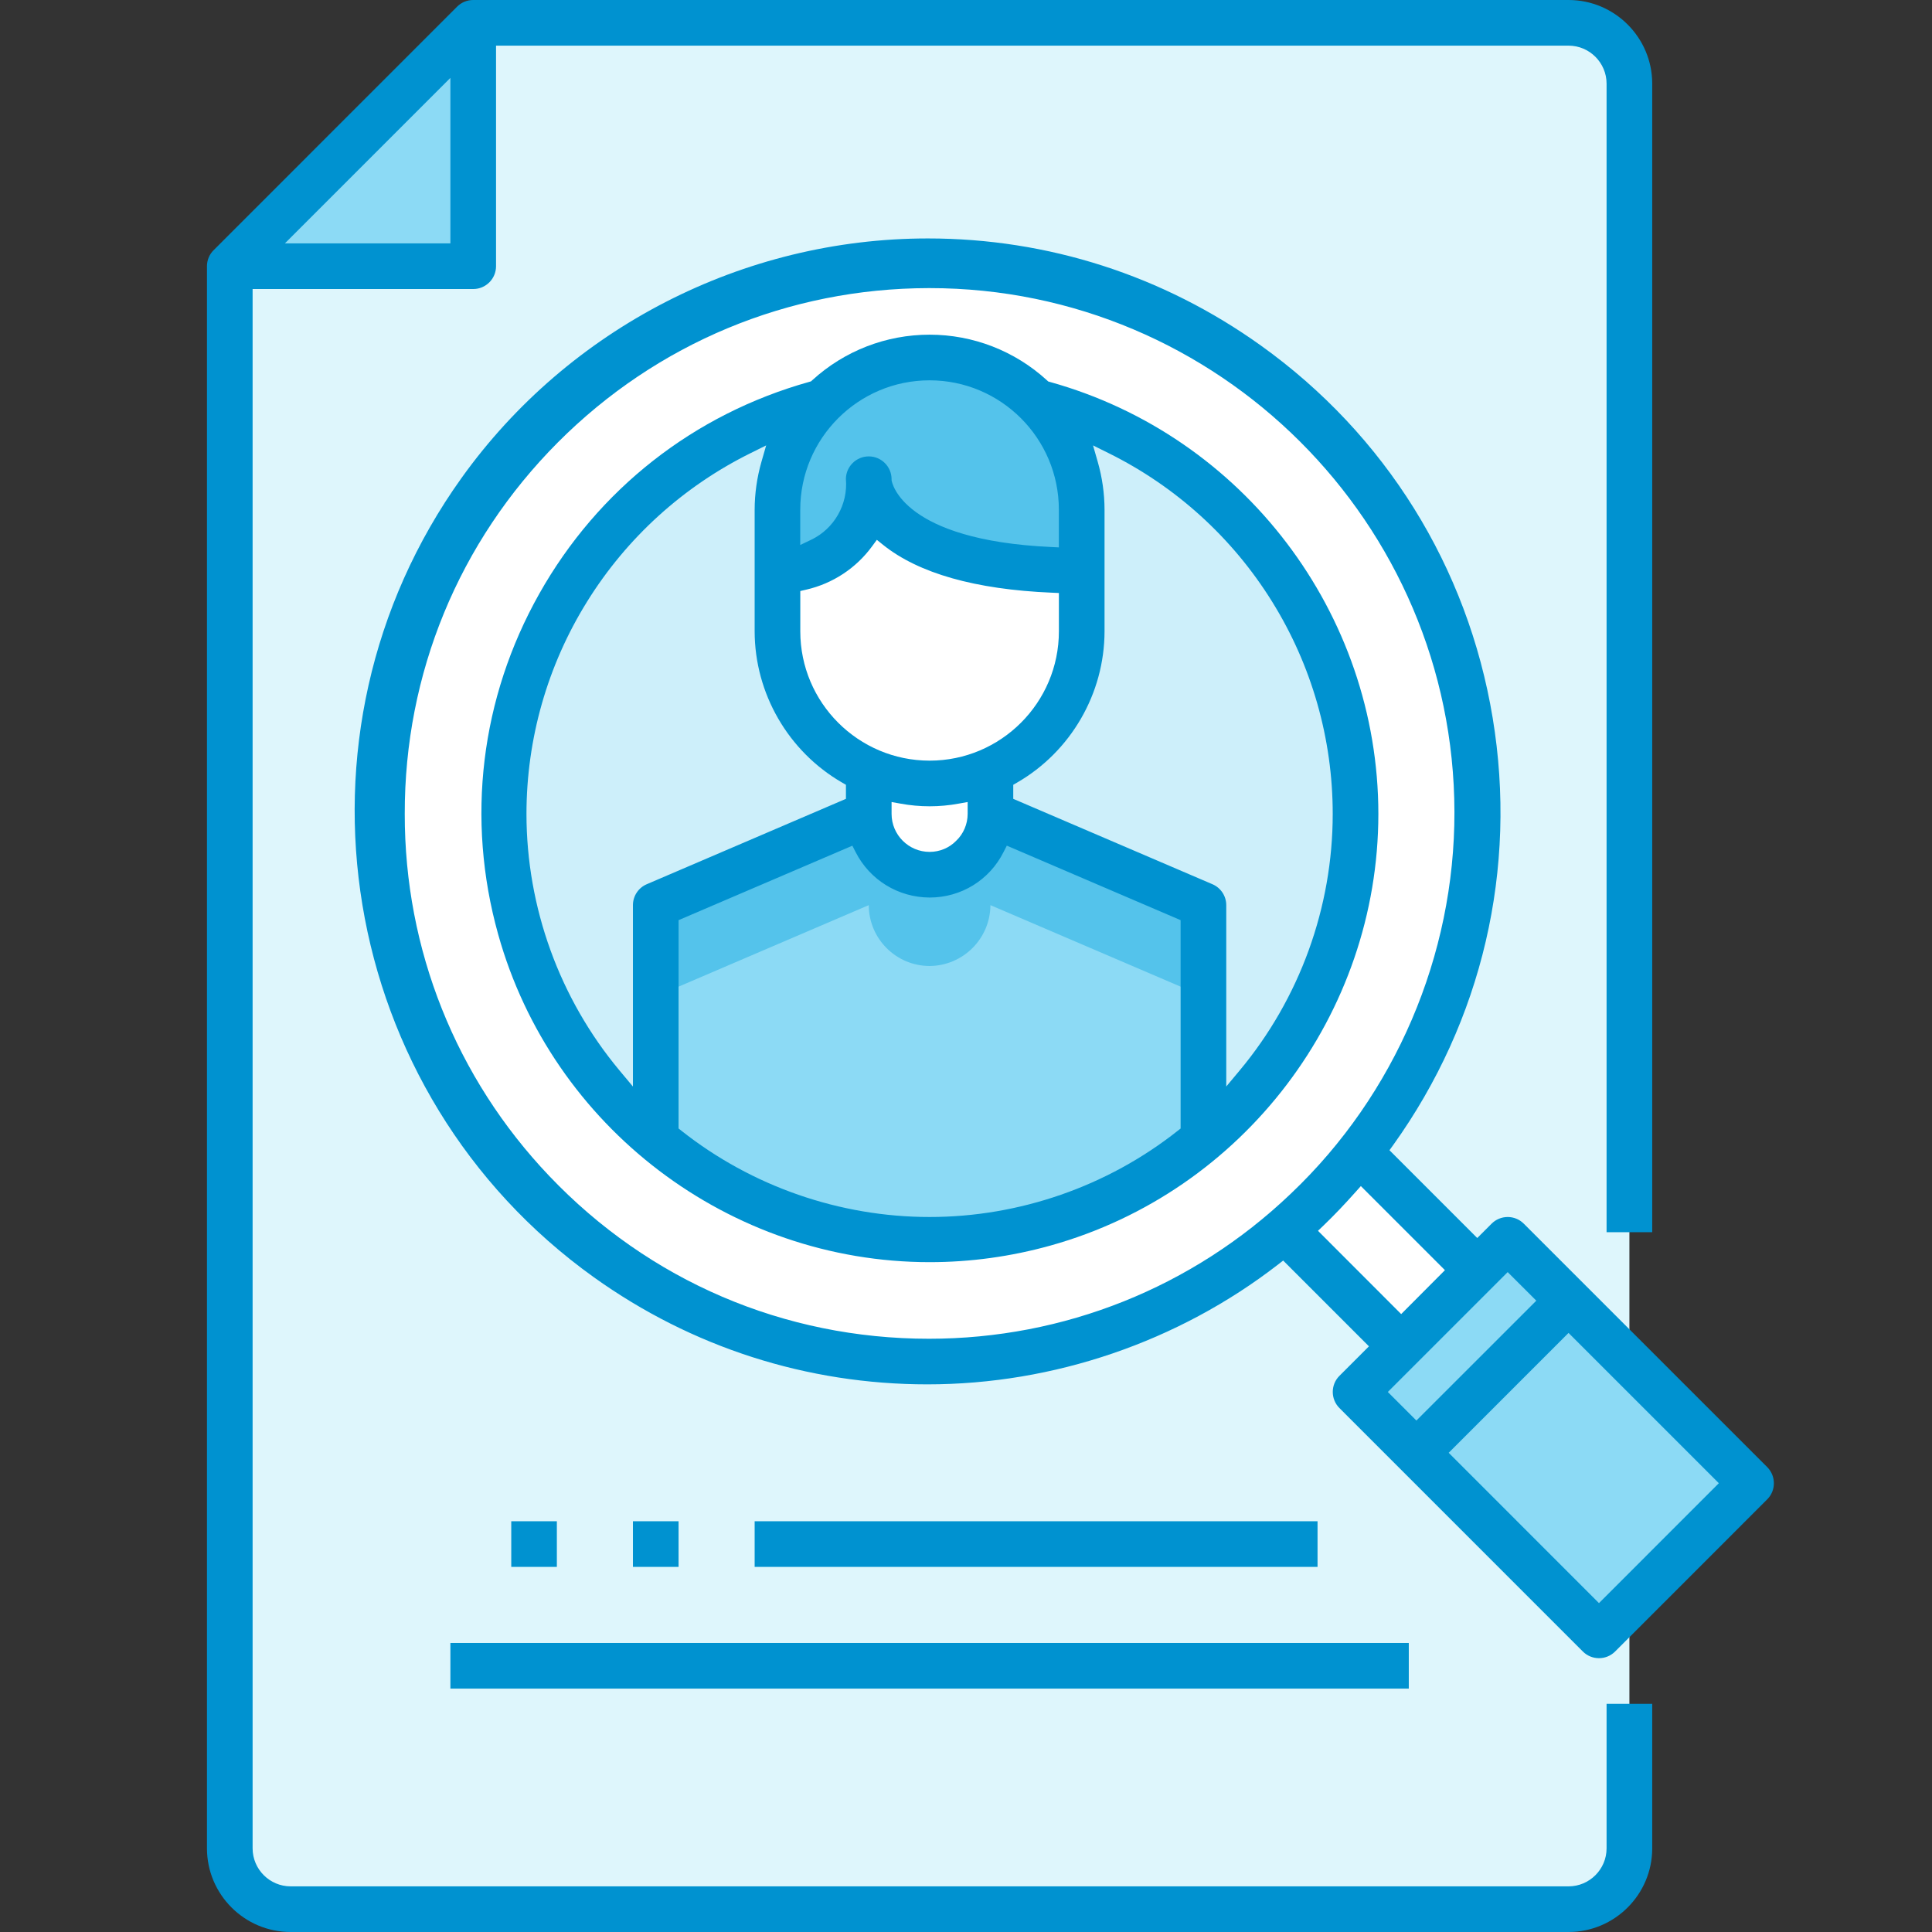 <svg width="48" height="48" viewBox="0 0 48 48" fill="none" xmlns="http://www.w3.org/2000/svg">
<rect x="0" y="0" width="48" height="48" fill="#333333" stroke="none"/>
<path d="M11.757 0.567V6.614H5.709L11.757 0.567Z" fill="#8CDAF5"/>
<path d="M40.482 2.079V45.921C40.479 46.756 39.804 47.43 38.97 47.433H7.221C6.387 47.43 5.712 46.756 5.709 45.921V6.614H11.757V0.567H38.97C39.804 0.57 40.479 1.244 40.482 2.079Z" fill="#DEF6FC"/>
<path d="M26.875 12.661V14.173C21.584 14.173 21.584 11.905 21.584 11.905C21.61 13.132 20.637 14.147 19.41 14.173C19.379 14.174 19.347 14.174 19.316 14.173V12.661C19.316 11.659 19.713 10.697 20.42 9.985C20.42 9.982 20.423 9.978 20.427 9.978C21.906 8.516 24.285 8.516 25.764 9.978C25.768 9.978 25.771 9.982 25.771 9.985C26.478 10.697 26.875 11.659 26.875 12.661Z" fill="#54C3EB"/>
<path d="M35.182 36.095L38.96 32.317L43.495 36.851L39.717 40.63L35.182 36.095Z" fill="#8CDAF5"/>
<path d="M38.97 32.315L35.19 36.094L33.678 34.583L34.812 33.449L36.702 31.559L37.458 30.803L38.97 32.315Z" fill="#8CDAF5"/>
<path d="M36.702 31.559L34.812 33.449L31.925 30.561C32.608 29.986 33.231 29.342 33.784 28.641L36.702 31.559Z" fill="white"/>
<path d="M29.899 28.316C34.373 24.565 34.959 17.897 31.207 13.424C29.797 11.741 27.897 10.539 25.771 9.986C25.771 9.982 25.768 9.978 25.764 9.978C24.285 8.516 21.906 8.516 20.427 9.978C20.423 9.978 20.42 9.982 20.42 9.986C14.761 11.45 11.362 17.224 12.825 22.882C14.289 28.54 20.064 31.94 25.722 30.476C27.259 30.078 28.686 29.34 29.899 28.316ZM33.784 28.641C33.231 29.342 32.608 29.986 31.925 30.561C26.236 35.374 17.724 34.663 12.911 28.975C8.099 23.287 8.81 14.775 14.498 9.963C20.186 5.151 28.699 5.861 33.511 11.549C37.661 16.454 37.776 23.606 33.784 28.641Z" fill="white"/>
<path d="M33.678 20.221C33.683 23.346 32.298 26.313 29.899 28.316V22.488L24.607 20.221V19.155C25.983 18.548 26.871 17.188 26.875 15.685V12.661C26.875 11.659 26.478 10.697 25.771 9.986C30.428 11.203 33.677 15.408 33.678 20.221Z" fill="#CDEFFA"/>
<path d="M29.899 22.488V28.316C25.969 31.632 20.222 31.632 16.292 28.316V22.488L21.584 20.221C21.587 21.055 22.261 21.73 23.096 21.732C23.928 21.726 24.601 21.053 24.607 20.221L29.899 22.488Z" fill="#8CDAF5"/>
<path d="M24.607 20.221C24.601 21.053 23.928 21.726 23.096 21.732C22.261 21.73 21.587 21.055 21.584 20.221L16.292 22.488V24.756L21.584 22.488C21.587 23.323 22.261 23.997 23.096 24C23.928 23.993 24.601 23.321 24.607 22.488L29.899 24.756V22.488L24.607 20.221Z" fill="#54C3EB"/>
<path d="M26.875 14.173V15.685C26.871 17.188 25.983 18.548 24.607 19.155C23.181 19.777 21.519 19.463 20.42 18.361C19.713 17.649 19.316 16.688 19.316 15.685V14.173C20.542 14.2 21.557 13.226 21.584 12C21.585 11.969 21.585 11.937 21.584 11.905C21.584 11.905 21.584 14.173 26.875 14.173Z" fill="white"/>
<path d="M24.607 19.155V20.221C24.601 21.053 23.928 21.726 23.096 21.732C22.261 21.73 21.587 21.055 21.584 20.221V19.155C22.549 19.568 23.642 19.568 24.607 19.155Z" fill="white"/>
<path d="M21.584 19.155V20.221L16.292 22.488V28.316C11.818 24.565 11.232 17.897 14.984 13.424C16.394 11.741 18.294 10.539 20.42 9.986C19.713 10.697 19.316 11.659 19.316 12.661V15.685C19.316 16.688 19.713 17.649 20.42 18.361C20.756 18.695 21.15 18.964 21.584 19.155Z" fill="#CDEFFA"/>
<path d="M7.221 48C6.075 48 5.142 47.067 5.142 45.921V6.614C5.142 6.463 5.201 6.32 5.309 6.214L11.356 0.166C11.463 0.059 11.606 0 11.757 0H38.97C40.116 0 41.049 0.933 41.049 2.079V30.614H39.915V2.079C39.915 1.558 39.49 1.134 38.97 1.134H12.324V6.614C12.324 6.927 12.069 7.181 11.757 7.181H6.276V45.921C6.276 46.442 6.701 46.866 7.221 46.866H38.97C39.49 46.866 39.915 46.442 39.915 45.921V42.331H41.049V45.921C41.049 47.067 40.116 48 38.97 48H7.221ZM7.078 6.047H11.19V1.935L7.078 6.047Z" fill="#0092D0"/>
<path d="M23.099 31.358C18.126 31.358 13.716 28.009 12.377 23.214C11.575 20.348 11.939 17.342 13.399 14.75C14.859 12.157 17.242 10.288 20.107 9.487L20.15 9.474L20.183 9.444C20.981 8.716 22.015 8.315 23.095 8.315C24.177 8.315 25.212 8.718 26.011 9.448L26.044 9.478L26.087 9.49C30.888 10.826 34.243 15.238 34.245 20.221C34.243 25.195 30.895 29.605 26.104 30.944C25.12 31.219 24.11 31.358 23.099 31.358ZM16.859 22.861V28.037L16.931 28.094C18.678 29.476 20.867 30.236 23.096 30.236C25.324 30.236 27.513 29.476 29.26 28.094L29.332 28.038V22.861L25.014 21.01L24.933 21.169C24.582 21.866 23.879 22.299 23.098 22.299C22.315 22.296 21.611 21.864 21.257 21.169L21.177 21.011L16.859 22.861ZM18.652 11.256C16.978 12.084 15.573 13.359 14.588 14.944C13.602 16.529 13.081 18.353 13.08 20.221C13.081 22.546 13.902 24.81 15.391 26.595L15.725 26.995V22.488C15.725 22.262 15.861 22.056 16.069 21.968L21.017 19.847V19.498L20.922 19.443C19.584 18.67 18.751 17.23 18.749 15.685V12.662C18.75 12.262 18.807 11.863 18.917 11.477L19.035 11.066L18.652 11.256ZM27.274 11.477C27.384 11.862 27.441 12.261 27.442 12.662V15.685C27.44 17.23 26.607 18.67 25.269 19.443L25.174 19.498V19.847L30.122 21.968C30.331 22.057 30.466 22.262 30.466 22.488V26.994L30.8 26.594C32.289 24.809 33.111 22.545 33.111 20.221C33.111 18.353 32.589 16.529 31.603 14.944C30.618 13.359 29.213 12.084 27.539 11.256L27.156 11.066L27.274 11.477ZM22.151 20.221C22.151 20.741 22.575 21.165 23.096 21.165C23.347 21.165 23.585 21.065 23.755 20.89C23.935 20.721 24.041 20.475 24.041 20.22V19.926L23.817 19.966C23.58 20.01 23.337 20.032 23.096 20.032C22.854 20.032 22.611 20.01 22.374 19.966L22.151 19.926V20.221ZM21.668 13.571C21.269 14.117 20.688 14.499 20.029 14.65L19.883 14.684V15.685C19.883 17.457 21.324 18.898 23.096 18.898C24.867 18.898 26.308 17.457 26.308 15.685V14.733L26.128 14.725C24.23 14.644 22.821 14.244 21.939 13.536L21.785 13.412L21.668 13.571ZM21.584 11.339C21.896 11.339 22.151 11.593 22.151 11.906V11.921L22.152 11.936C22.162 11.996 22.429 13.419 26.11 13.59L26.307 13.6V12.662C26.307 10.89 24.866 9.449 23.095 9.449C21.323 9.449 19.882 10.89 19.882 12.662V13.54L20.152 13.411C20.726 13.137 21.072 12.53 21.016 11.897C21.021 11.589 21.274 11.339 21.584 11.339Z" fill="#0092D0"/>
<path d="M39.726 41.197C39.575 41.197 39.432 41.138 39.325 41.031L33.278 34.983C33.057 34.762 33.057 34.402 33.278 34.182L34.011 33.449L31.88 31.318L31.749 31.42C29.269 33.338 26.176 34.394 23.041 34.394C20.051 34.394 17.185 33.473 14.754 31.733C8.372 27.163 6.898 18.254 11.468 11.873C14.135 8.148 18.466 5.924 23.053 5.924C26.034 5.924 28.896 6.844 31.328 8.586C34.42 10.8 36.464 14.085 37.085 17.836C37.706 21.587 36.828 25.355 34.615 28.447L34.521 28.577L36.702 30.758L37.057 30.403C37.164 30.296 37.307 30.236 37.458 30.236C37.609 30.236 37.752 30.295 37.859 30.403L43.906 36.45C44.127 36.671 44.127 37.031 43.906 37.251L40.127 41.031C40.02 41.138 39.877 41.197 39.726 41.197ZM35.992 36.094L39.726 39.829L42.704 36.85L38.97 33.116L35.992 36.094ZM34.48 34.583L35.19 35.293L38.169 32.315L37.458 31.605L34.48 34.583ZM23.071 7.158C19.588 7.164 16.316 8.527 13.857 10.994C11.4 13.461 10.049 16.738 10.056 20.221C10.051 23.585 11.326 26.78 13.647 29.218C16.129 31.825 19.479 33.261 23.08 33.261C26.436 33.261 29.624 31.986 32.056 29.67L32.08 29.647C34.662 27.194 36.142 23.739 36.135 20.172C36.122 12.996 30.272 7.158 23.097 7.158H23.071ZM33.677 29.617C33.397 29.931 33.138 30.202 32.884 30.446L32.745 30.579L34.812 32.648L35.899 31.557L33.81 29.468L33.677 29.617Z" fill="#0092D0"/>
<path d="M13.835 37.795H12.702V38.929H13.835V37.795Z" fill="#0092D0"/>
<path d="M16.859 37.795H15.725V38.929H16.859V37.795Z" fill="#0092D0"/>
<path d="M32.734 37.795H18.749V38.929H32.734V37.795Z" fill="#0092D0"/>
<path d="M35.001 40.819H11.19V41.953H35.001V40.819Z" fill="#0092D0"/>
</svg>
